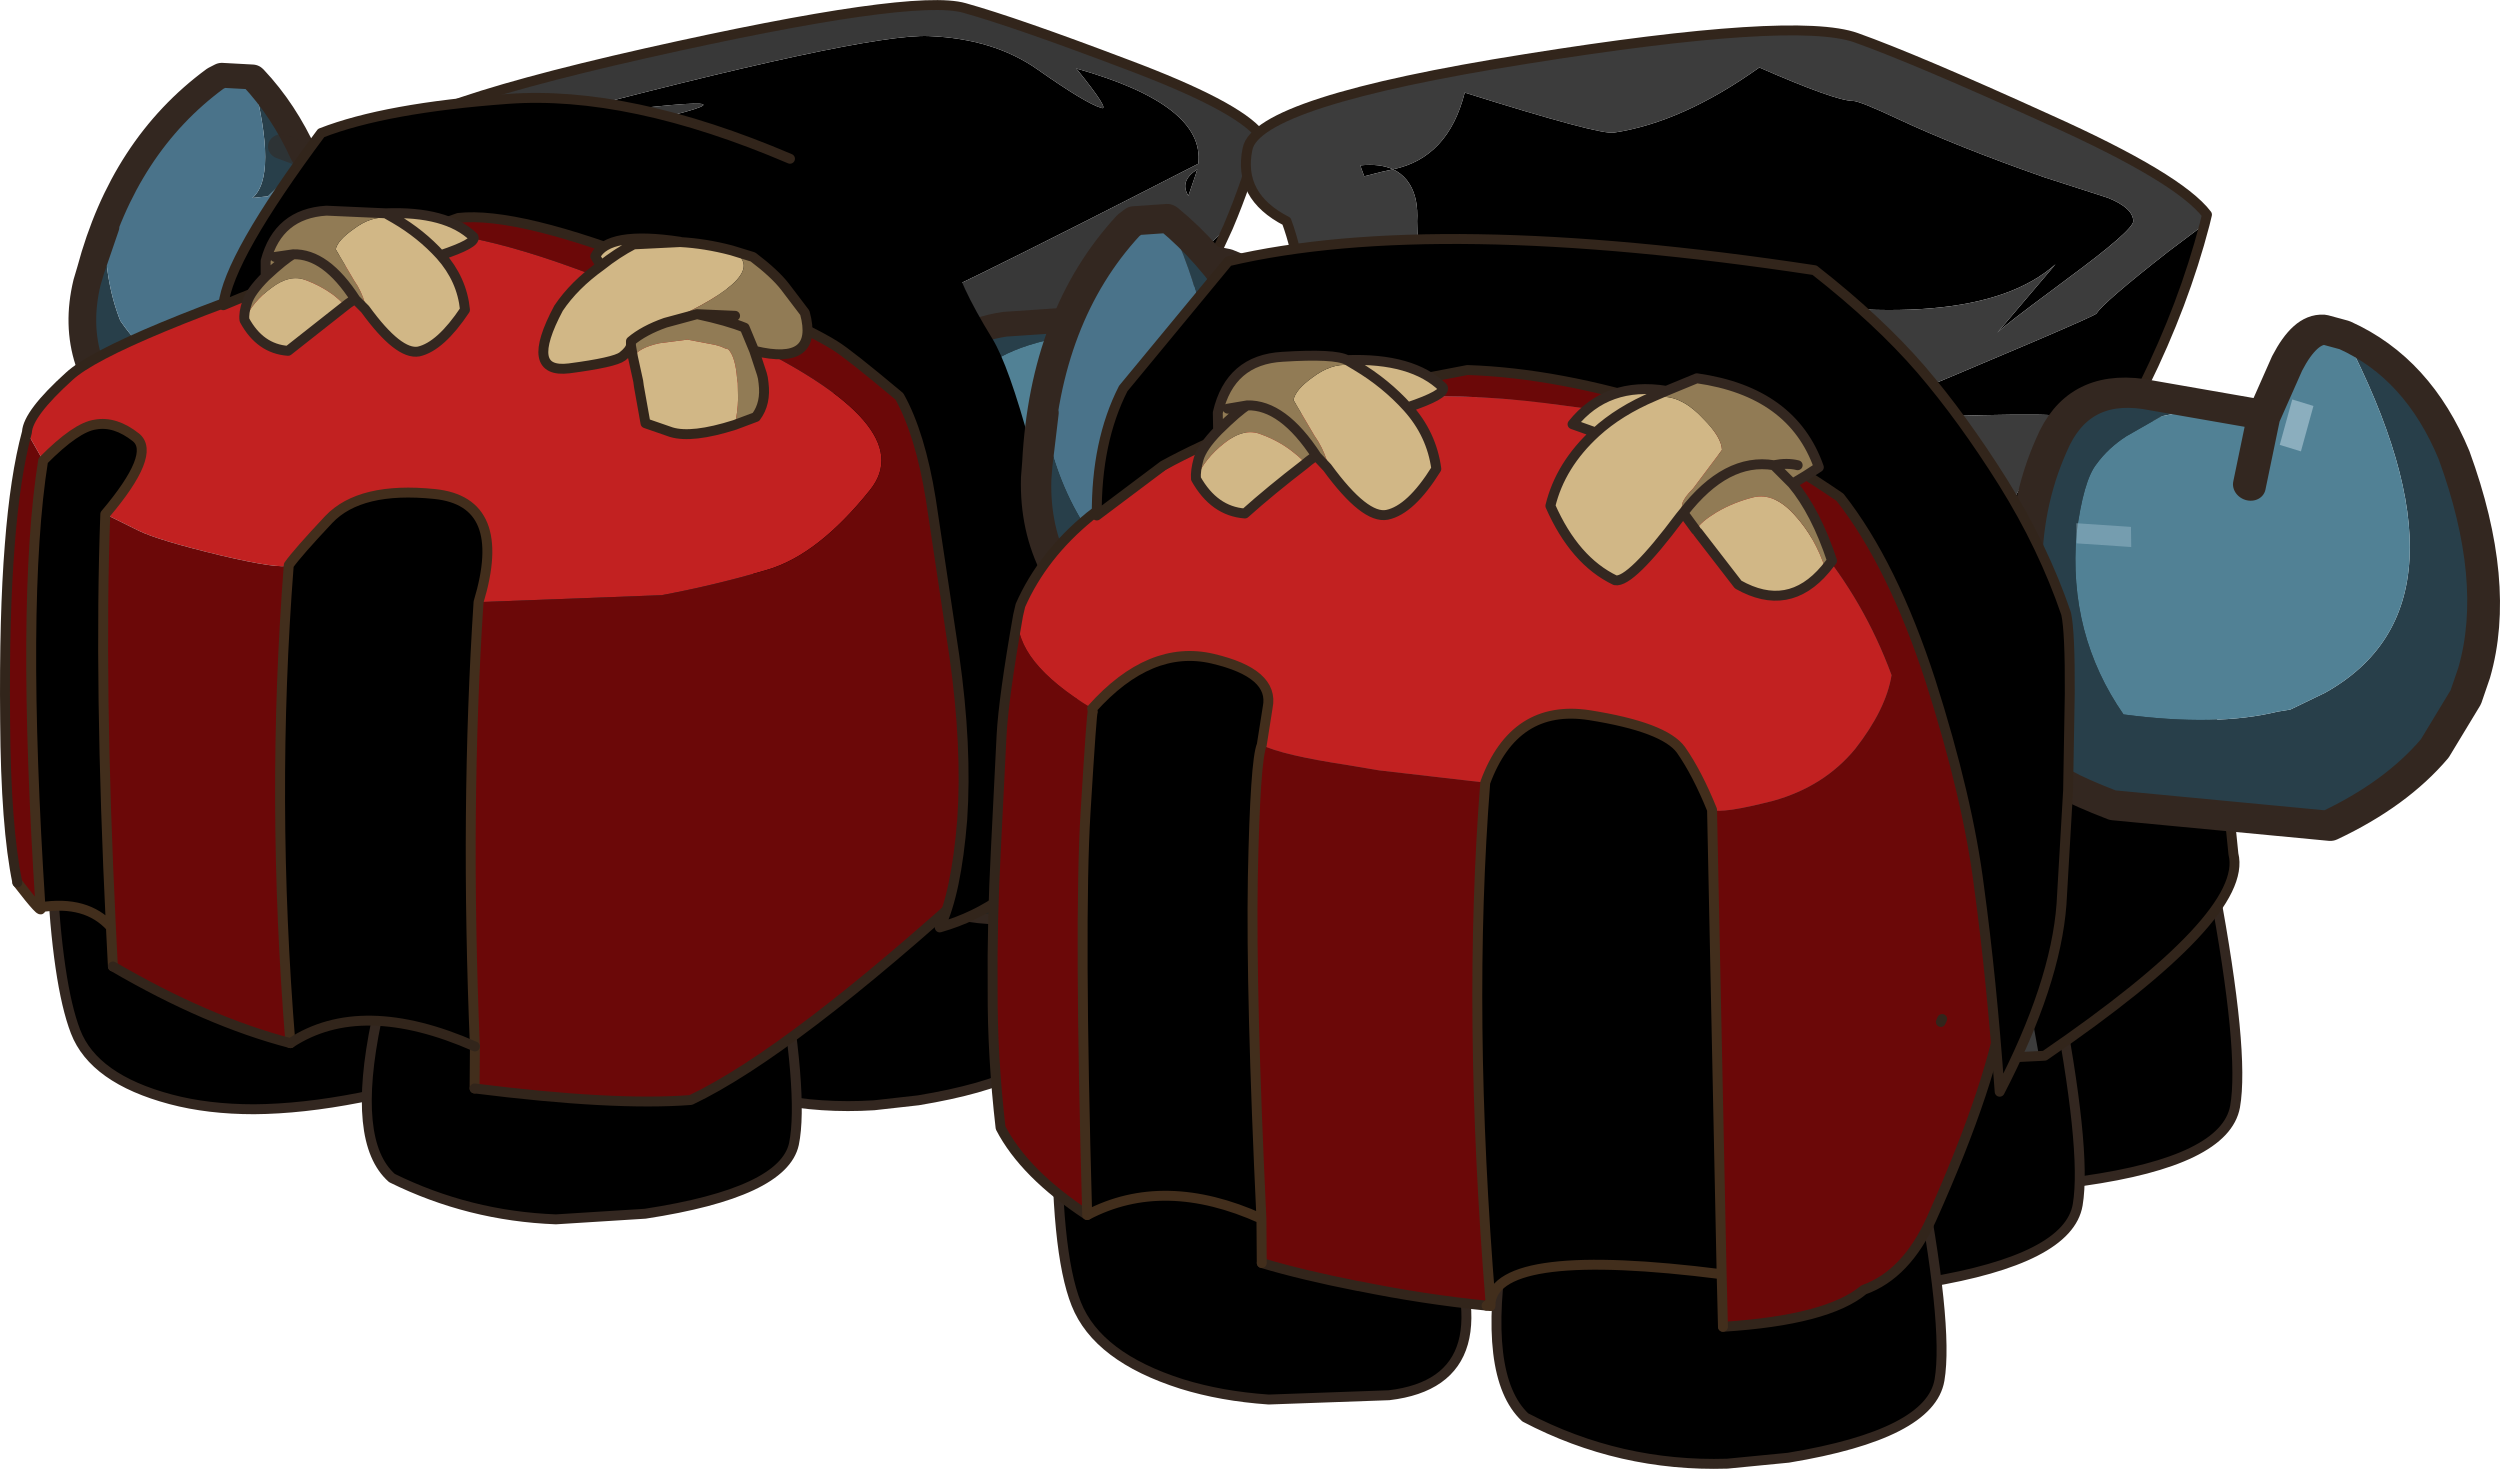 <?xml version="1.0" encoding="UTF-8"?>
<svg version="1.1" viewBox="0 0 378.09 222.14" xmlns="http://www.w3.org/2000/svg" xmlns:cc="http://creativecommons.org/ns#" xmlns:dc="http://purl.org/dc/elements/1.1/" xmlns:rdf="http://www.w3.org/1999/02/22-rdf-syntax-ns#" xmlns:xlink="http://www.w3.org/1999/xlink">
<g transform="translate(-92.077 -291.89)">
<use transform="translate(99.15,417.25)" width="332.05" height="96.8" xlink:href="#g"/>
<use transform="matrix(-2.793 0 0 2.507 179.81 300.52)" width="27.7" height="27.7" xlink:href="#a"/>
<use transform="translate(134.1,291.9)" width="151.7" height="139.9" xlink:href="#f"/>
<use transform="matrix(2.793 0 0 2.507 226.42 329.02)" width="25.3" height="26.85" xlink:href="#e"/>
<use transform="translate(92.1,295.75)" width="338.65" height="163.5" xlink:href="#d"/>
<use transform="matrix(-3.01 .387 .566 2.895 321.45 314.58)" width="27.7" height="27.7" xlink:href="#a"/>
<use transform="matrix(3.302 .222 .038 3.044 395.44 336.24)" width="22.45" height="26.45" xlink:href="#c"/>
<use transform="translate(241.45,327.3)" width="164.4" height="166" xlink:href="#b"/>
</g>
<defs>
<g id="g" transform="translate(-99.15,-417.25)">
<path d="m401.85 430.35q1.55 12.1 1.55 29.85 0 5.15-0.85 10.8-18.9 1.55-35.15-7.45-6.5-6.35-3-26.75l37.45-6.45" fill="#29251f" fill-rule="evenodd"/>
<path d="m401.85 430.35 25.05-4.3q4.65 24.95 3.2 33.2-1.5 8.2-23 11.25l-4.55 0.5q0.85-5.65 0.85-10.8 0-17.75-1.55-29.85" fill-rule="evenodd"/>
<path d="m402.55 471 4.55-0.5q21.5-3.05 23-11.25 1.45-8.25-3.2-33.2l-25.05 4.3m0.7 40.65q-18.9 1.55-35.15-7.45-6.5-6.35-3-26.75l37.45-6.45" fill="none" stroke="#332720" stroke-linecap="round" stroke-linejoin="round" stroke-width="1.5"/>
<path d="m254.85 489.1q-3.2-8-2.9-29.4l57.9 16q10.85 25-7.7 27.2l-18.2 0.65q-7.2-0.5-13.15-2.35-12.75-4.05-15.95-12.1" fill-rule="evenodd"/>
<path d="m254.85 489.1q3.2 8.05 15.95 12.1 5.95 1.85 13.15 2.35l18.2-0.65q18.55-2.2 7.7-27.2l-57.9-16q-0.3 21.4 2.9 29.4z" fill="none" stroke="#332720" stroke-linecap="round" stroke-linejoin="round" stroke-width="1.5"/>
<path d="m382 486.1q-20.7 2.9-38.35-6.35-6.6-6.2-3.2-26.65l33.2-6.45q1.55 8.9 4.95 23.7l3.4 15.75" fill="#29251f" fill-rule="evenodd"/>
<path d="m373.65 446.65 29.2-5.7q4.85 24.85 3.45 33.15-1.4 8.2-22.85 11.75l-1.45 0.25-3.4-15.75q-3.4-14.8-4.95-23.7" fill-rule="evenodd"/>
<path d="m373.65 446.65 29.2-5.7q4.85 24.85 3.45 33.15-1.4 8.2-22.85 11.75l-1.45 0.25q-20.7 2.9-38.35-6.35-6.6-6.2-3.2-26.65z" fill="none" stroke="#332720" stroke-linecap="round" stroke-linejoin="round" stroke-width="1.5"/>
<path d="m362.55 512.35-9.25 0.9q-16.25 0.5-30.55-7-6.6-6.2-3.2-26.65l62.4-12.15q4.85 24.85 3.45 33.15-1.4 8.2-22.85 11.75" fill-rule="evenodd"/>
<path d="m362.55 512.35q21.45-3.55 22.85-11.75 1.4-8.3-3.45-33.15l-62.4 12.15q-3.4 20.45 3.2 26.65 14.3 7.5 30.55 7z" fill="none" stroke="#332720" stroke-linecap="round" stroke-linejoin="round" stroke-width="1.5"/>
<path d="m99.9 423.35 56.55 11.55q7 19.7-10 23-8.7 1.7-15.95 1.75-6.95 0-12.6-1.5-11.65-3.1-14.4-10.25t-3.6-24.55" fill-rule="evenodd"/>
<path d="m99.9 423.35q0.85 17.4 3.6 24.55t14.4 10.25q5.65 1.5 12.6 1.5 7.25-0.05 15.95-1.75 17-3.3 10-23z" fill="none" stroke="#332720" stroke-linecap="round" stroke-linejoin="round" stroke-width="1.5"/>
<path d="m250.05 418q3.8 22.2 2.3 29.65-1.5 7.35-21.4 10.65l-6.7 0.75q-15.95 1-29.7-6.1-5.85-5.45-2.2-23.75l57.7-11.2" fill-rule="evenodd"/>
<path d="m250.05 418q3.8 22.2 2.3 29.65-1.5 7.35-21.4 10.65l-6.7 0.75q-15.95 1-29.7-6.1-5.85-5.45-2.2-23.75z" fill="none" stroke="#332720" stroke-linecap="round" stroke-linejoin="round" stroke-width="1.5"/>
<path d="m189.65 475.45-13.5 0.85q-13.15-0.5-24.8-6.25-6.15-5.45-2.35-23.75l60.7-11.05q4 22.2 2.45 29.65-1.6 7.35-22.5 10.55" fill-rule="evenodd"/>
<path d="m189.65 475.45-13.5 0.85q-13.15-0.5-24.8-6.25-6.15-5.45-2.35-23.75l60.7-11.05q4 22.2 2.45 29.65-1.6 7.35-22.5 10.55z" fill="none" stroke="#332720" stroke-linecap="round" stroke-linejoin="round" stroke-width="1.5"/>
</g>
<g id="a" transform="translate(-8.5,12.3)">
<path d="m23.25-6.2 2.15 2.3 0.85 0.1q-1.4-1.3 0-7.3l-0.05 0.05q-1.65 1.95-2.75 4.65l-0.2 0.2m11.75 6.75-0.8-2.6q0.1 3.1-0.8 5.65-1.85 3.05-5.65 4.7-1.65 0.75-4.25 0.7-6.95-4.2-12-10.5-4.5 5.4 0 11.75 2.7 5.25 9.15 4.25 8.8-0.75 11.95-4.3 3.7-3.8 2.6-8.9l-0.2-0.75m-10.35-7.45-1.2 0.5 1.2-0.5" fill="#283f4a" fill-rule="evenodd"/>
<path d="m23.25-6.2-0.25 0.05-10.15 3.45-1.35 1.2q5.05 6.3 12 10.5 2.6 0.05 4.25-0.7 3.8-1.65 5.65-4.7 0.9-2.55 0.8-5.65l0.8 2.6q-1.8-7.5-6.75-11.55l-0.35-0.2-1.65 0.1q-1.4 6 0 7.3l-0.85-0.1-2.15-2.3" fill="#4a738a" fill-rule="evenodd"/>
<path d="m11.5-1.5 1.35-1.2 10.15-3.45 0.25-0.05m3-4.9 1.65-0.1 0.35 0.2q4.95 4.05 6.75 11.55l-0.8-2.6m-22.7 0.55q-4.5 5.4 0 11.75 2.7 5.25 9.15 4.25 8.8-0.75 11.95-4.3 3.7-3.8 2.6-8.9l-0.2-0.75m-11.55-6.95q1.1-2.7 2.75-4.65l0.05-0.05m-2.8 4.7-0.2 0.2" fill="none" stroke="#332720" stroke-linecap="round" stroke-linejoin="round" stroke-width="1.5"/>
<path d="m23-6.15 0.45-0.25 1.2-0.5" fill="none" stroke="#332720" stroke-linecap="round" stroke-linejoin="round" stroke-opacity=".498" stroke-width="1.5"/>
</g>
<g id="f" transform="translate(-134.1,-291.9)">
<path d="m176.2 317.35q0-1.2 0.25-1.9-5.75-0.7 14.95-5.55 20.65-4.9-19.15 0.45 50.55-13.45 60.35-13 9.8 0.4 16.4 5.05 7.25 5.1 9.6 5.8 1.55 0.6-3.75-5.95 19.5 5.5 18.45 14.4-43.1 22.1-44.35 21.75-6.35-2.45-13.3-4.5l-14.25-3.2q-4.4-1.05-11.2-2.1-5.85-0.85-7.85-1.5-3.25-1-4.65-3.05-1.5-2.25-1.5-6.7m31.95 107.25-0.6-4.85q-1.7-14.7-1.7-30.8 0-21.35 0.2-23.95 0.65-7.35 4.25-10.2 2.8-2.15 13.6-5.25 16.45-4.75 28.35-9.25 4.55-1.7 13.2-3.95 3.75-0.95 5.8-3.55 2-2.5 6.55-6.55l-3.5 7.6q3.3 8.3 6.6 23.4l4.05 34.4q1.9 7.55-33.2 26 0 1.2-7.6 1.85-24.35 1.9-36 5.1m63.65-103.1q-1.4-2.25 1.35-4l-0.25 0.8-1.1 3.2m-4.7 10.1q-0.1-0.85 1.1-1.75l-1.1 1.75m-7.8 61q6.85-3.25 13.1-14.6l-0.05-0.25-5.05-22.05 5.05 22.05 0.05 0.25q-6.25 11.35-13.1 14.6" fill-rule="evenodd"/>
<path d="m176.2 317.35q0 4.45 1.5 6.7 1.4 2.05 4.65 3.05 2 0.65 7.85 1.5 6.8 1.05 11.2 2.1l14.25 3.2q6.95 2.05 13.3 4.5 1.25 0.35 44.35-21.75 1.05-8.9-18.45-14.4 5.3 6.55 3.75 5.95-2.35-0.7-9.6-5.8-6.6-4.65-16.4-5.05-9.8-0.45-60.35 13 39.8-5.35 19.15-0.45-20.7 4.85-14.95 5.55-0.25 0.7-0.25 1.9m31.95 107.25-2.45 0.7-0.35 0.15-18.8-9.5q-10.3-5.4-20.55-13.9-10.35-8.55-31.15-30.15 16-12.05 25.4-24.85 9.45-12.95-0.3-19.85-9.85-6.95-10.3-12.5-0.45-5.6 40.05-14.75 40.45-9.1 48.25-6.85 7.7 2.15 24.45 8.5 16.7 6.25 20.2 10.6-1.8 7-4.8 14.05-4.55 4.05-6.55 6.55-2.05 2.6-5.8 3.55-8.65 2.25-13.2 3.95-11.9 4.5-28.35 9.25-10.8 3.1-13.6 5.25-3.6 2.85-4.25 10.2-0.2 2.6-0.2 23.95 0 16.1 1.7 30.8l0.6 4.85m58.95-93 1.1-1.75q-1.2 0.9-1.1 1.75m4.7-10.1 1.1-3.2 0.25-0.8q-2.75 1.75-1.35 4" fill="#383838" fill-rule="evenodd"/>
<path d="m277.8 326.25q3-7.05 4.8-14.05-3.5-4.35-20.2-10.6-16.75-6.35-24.45-8.5-7.8-2.25-48.25 6.85-40.5 9.15-40.05 14.75 0.45 5.55 10.3 12.5 9.75 6.9 0.3 19.85-9.4 12.8-25.4 24.85 20.8 21.6 31.15 30.15 10.25 8.5 20.55 13.9l18.8 9.5 0.35-0.15 2.45-0.7m69.65-98.35-3.5 7.6q3.3 8.3 6.6 23.4l4.05 34.4q1.9 7.55-33.2 26 0 1.2-7.6 1.85-24.35 1.9-36 5.1" fill="none" stroke="#32251b" stroke-linecap="round" stroke-linejoin="round" stroke-width="1.5"/>
<path d="m267.3 355.7 5.05 22.05 0.05 0.25q-6.25 11.35-13.1 14.6" fill="none" stroke="#422e1c" stroke-linecap="round" stroke-linejoin="round" stroke-width="1.5"/>
<path d="m277.15 419.25q-1.3 6.8-19.55 10.55-18.2 3.7-33.55-3.55-5.45-4.85-2.2-21.85l53-12.4q3.65 20.35 2.3 27.25" fill="#29251f" fill-rule="evenodd"/>
<path d="m277.15 419.25q-1.3 6.8-19.55 10.55-18.2 3.7-33.55-3.55-5.45-4.85-2.2-21.85l53-12.4q3.65 20.35 2.3 27.25z" fill="none" stroke="#332720" stroke-linecap="round" stroke-linejoin="round" stroke-width="1.5"/>
</g>
<g id="e" transform="translate(-10.75,11)">
<path d="m25.35-5.75h-3.9l-0.1 0.05q-4.6 0.7-5.95 2.75l-0.15 0.45q-0.55 1.5-0.75 2.9-0.6 4.8 2.6 8.9-1.25 0.15 1.65 0.25 4.25 0.3 7.05-0.65l0.6-0.15 1.6-0.95q7.35-4.95 1.1-17.85 3.35 1.4 4.95 5.6 2.05 6.15 0.8 10.75l-0.4 1.25-1.45 2.65q-1.8 2.4-4.9 4.2-7.55 1.65-11.4-0.5l-3.05-1.75q-1.15-2.15-1.6-4.35l-0.15-0.45q-1.5-6.75 2.8-12.7 0.9-0.65 2.35-0.9l4.65-0.35 3.35 0.75-0.05 0.05 0.35 0.05" fill="#283f4a" fill-rule="evenodd"/>
<path d="m14.5 0.4q0.2-1.4 0.75-2.9l0.15-0.45q1.35-2.05 5.95-2.75l0.1-0.05h3.9l1.1-2.7q0.85-1.8 1.75-1.8l0.9 0.2q6.25 12.9-1.1 17.85l-1.6 0.95-0.6 0.15q-2.8 0.95-7.05 0.65-2.9-0.1-1.65-0.25-3.2-4.1-2.6-8.9l4.7 0.3-4.7-0.3m10.15-2.65 0.7-3.5-0.7 3.5m1.9-2 0.6-2.3-0.6 2.3" fill="#518195" fill-rule="evenodd"/>
<path d="m11.9 7.35q-1.5-6.75 2.8-12.7 0.9-0.65 2.35-0.9l4.65-0.35 3.35 0.75 0.3 0.1 1.1-2.7q0.85-1.8 1.75-1.8l0.9 0.2q3.35 1.4 4.95 5.6 2.05 6.15 0.8 10.75l-0.4 1.25-1.45 2.65q-1.8 2.4-4.9 4.2-7.55 1.65-11.4-0.5l-3.05-1.75q-1.15-2.15-1.6-4.35m12.95-13.6 0.35 0.05-0.7 3.5" fill="none" stroke="#332720" stroke-linecap="round" stroke-linejoin="round" stroke-width="1.5"/>
<path d="m27.15-6.55-0.6 2.3" fill="none" stroke="#9abac9" stroke-miterlimit="3" stroke-opacity=".792"/>
<path d="m14.5 0.4 4.7 0.3" fill="none" stroke="#9abac9" stroke-miterlimit="3" stroke-opacity=".502"/>
</g>
<g id="d" transform="translate(-92.1,-295.75)">
<path d="m156.2 329.35 3.4-0.75q1.65-0.35 1.45-1.1 0.2 0.75-1.45 1.1l-3.4 0.75q-15.75-2.75 2.5-1.95l2.35 0.1q14.95 2.3 42.8 15.6 27.65 13.15 19.8 22.9-7.85 9.8-15.5 12.05-7.75 2.3-16 3.85l-27.7 1.05q4.6-15.2-6.65-16.35t-16 3.85q-4.7 5-6.05 6.9-1.15 0.7-10.45-1.5-9.3-2.25-12.25-3.7l-5.05-2.5q7.7-9.1 4.65-11.6-3.15-2.5-6.15-1.95-2.9 0.4-7.9 5.45l-2.45-4.3q0.15-2.8 6.4-8.45 6.15-5.7 44.45-18.45 3.55-0.95 9.2-1m21.85-2.9 1.6-0.05h1.05l-2.65 0.05" fill="#c22121" fill-rule="evenodd"/>
<path d="m96.15 357.25 2.45 4.3q-3.4 21.25-0.4 67.55 0.55 1.5-3.5-3.75-1.75-8.35-1.85-24.5-0.15-15.95 0.7-26.5 0.8-10.45 2.6-17.1m11.85 12.4 5.05 2.5q2.95 1.45 12.25 3.7 9.3 2.2 10.45 1.5-2.75 35.4 0.25 72.3-12.65-3.3-26.85-11.6l-0.3-5.95q-1.8-36.95-0.85-62.45m56.45 13.3 27.7-1.05q8.25-1.55 16-3.85 7.65-2.25 15.5-12.05 7.85-9.75-19.8-22.9-27.85-13.3-42.8-15.6-0.3-1-3.55-2.7 14.65-3 19.95 1.6l0.6 0.05 2.65-0.05 9.9 0.75 1.4 0.2 0.95 0.15 9.8 2.2q9.5 1.9 20.25 11.55l16.05 14.55q5.2 4.9 3.9 6.55 2.85 46.2-2.1 62.15-29.15 26.55-44.3 33.75-11.65 0.9-32.7-1.75l0.05-6.35q-1.5-35.9 0.55-67.2" fill="#6b0808" fill-rule="evenodd"/>
<path d="m98.6 361.55q5-5.05 7.9-5.45 3-0.55 6.15 1.95 3.05 2.5-4.65 11.6-0.95 25.5 0.85 62.45-3.7-4.1-10.65-3-3-46.3 0.4-67.55m37.15 15.8q1.35-1.9 6.05-6.9 4.75-5 16-3.85t6.65 16.35q-2.05 31.3-0.55 67.2-17.2-7.55-27.9-0.5-3-36.9-0.25-72.3" fill-rule="evenodd"/>
<path d="m98.6 361.55q5-5.05 7.9-5.45 3-0.55 6.15 1.95 3.05 2.5-4.65 11.6m27.75 7.7q1.35-1.9 6.05-6.9 4.75-5 16-3.85t6.65 16.35q-2.05 31.3-0.55 67.2m-0.05 6.35 0.05-6.35m-54.75-12.1-0.3-5.95q-3.7-4.1-10.65-3 0.55 1.5-3.5-3.75m14.15 6.75q-1.8-36.95-0.85-62.45m-9.8 59.45q-3-46.3 0.4-67.55m37.15 15.8q-2.75 35.4 0.25 72.3" fill="none" stroke="#422e1c" stroke-linecap="round" stroke-linejoin="round" stroke-width="1.5"/>
<path d="m161.05 327.5q0.2 0.75-1.45 1.1l-3.4 0.75q-5.65 0.05-9.2 1-38.3 12.75-44.45 18.45-6.25 5.65-6.4 8.45m64.9-29.75q-0.3-1-3.55-2.7 14.65-3 19.95 1.6l0.6 0.05 1.6-0.05h1.05l9.9 0.75 1.4 0.2 0.95 0.15 9.8 2.2q9.5 1.9 20.25 11.55l16.05 14.55q5.2 4.9 3.9 6.55 2.85 46.2-2.1 62.15-29.15 26.55-44.3 33.75-11.65 0.9-32.7-1.75m0.05-6.35q-17.2-7.55-27.9-0.5-12.65-3.3-26.85-11.6m-14.45-12.7q-1.75-8.35-1.85-24.5-0.15-15.95 0.7-26.5 0.8-10.45 2.6-17.1" fill="none" stroke="#32251b" stroke-linecap="round" stroke-linejoin="round" stroke-width="1.5"/>
<path d="m250.95 419.85q-5.95 9.2-16.75 12.3 2.5-5.2 3.4-16.3 0.75-11.1-1.2-24.8l-3.55-23.65q-1.6-9.9-4.75-15.55-7.7-6.45-9.75-7.7-6.05-3.8-27-12.05-21.05-8.25-29.95-7.25-26.45 9.3-35.55 13.2 0.75-7.2 14.8-26.05 9.75-3.8 28.2-5.15 18.35-1.35 42.7 9.05 24.3 10.4 24.75 14.5 0.5 4 5.85 12.7 4.95 8.1 13.15 48.4l0.55 2.95-0.4-2.05 0.15 0.8 0.35 3.1-0.15-0.1q-0.45 16.5-4.85 23.65" fill-rule="evenodd"/>
<path d="m250.95 419.85q-5.95 9.2-16.75 12.3 2.5-5.2 3.4-16.3 0.75-11.1-1.2-24.8l-3.55-23.65q-1.6-9.9-4.75-15.55-7.7-6.45-9.75-7.7-6.05-3.8-27-12.05-21.05-8.25-29.95-7.25-26.45 9.3-35.55 13.2 0.75-7.2 14.8-26.05 9.75-3.8 28.2-5.15 18.35-1.35 42.7 9.05m44.25 80.3q-0.45 16.5-4.85 23.65 3-5.1 12.95-8.1" fill="none" stroke="#32251b" stroke-linecap="round" stroke-linejoin="round" stroke-width="1.5"/>
<path d="m150.4 324.15q9.2-0.35 13.3 3.6 0.4 0.95-5 2.75 3.25 3.65 3.7 8.25-3.7 5.55-7 6.3-3.05 0.55-8.1-6.4 0.2 0.15 0-0.8-0.55-1.95-1.65-3.5l-2.8-4.75q0.25-1.35 2.75-3.1 2.6-1.95 5.05-1.65l1.15 0.1-1.4-0.8m-6.25 14.1-8.5 6.7q-4.25-0.3-6.6-4.65 1.25-2.8 4.05-4.85 2.8-2.15 5.2-1.2 2.3 0.85 4.2 2.25 1.7 1.35 1.65 1.75m14.55-7.75q-2.95-3.25-6.9-5.55 3.95 2.3 6.9 5.55" fill="#d1b786" fill-rule="evenodd"/>
<path d="m147.3 338.65-1.45-1.45q-0.4 0-1.7 1.05 0.05-0.4-1.65-1.75-1.9-1.4-4.2-2.25-2.4-0.95-5.2 1.2-2.8 2.05-4.05 4.85-0.15-1.05 0.4-2.7 0.5-1.6 2.8-3.9v-2.35q1.9-7.15 9.2-7.6l8.95 0.4 1.4 0.8-1.15-0.1q-2.45-0.3-5.05 1.65-2.5 1.75-2.75 3.1l2.8 4.75q1.1 1.55 1.65 3.5 0.2 0.95 0 0.8m-15.05-4.95q2.85-2.65 4.15-3.35l-2.75 0.4 2.75-0.4q4.95-0.15 9.45 6.85-4.5-7-9.45-6.85-1.3 0.7-4.15 3.35" fill="#917b55" fill-rule="evenodd"/>
<path d="m150.4 324.15q9.2-0.35 13.3 3.6 0.4 0.95-5 2.75 3.25 3.65 3.7 8.25-3.7 5.55-7 6.3-3.05 0.55-8.1-6.4l-1.45-1.45q-0.4 0-1.7 1.05l-8.5 6.7q-4.25-0.3-6.6-4.65-0.15-1.05 0.4-2.7 0.5-1.6 2.8-3.9v-2.35q1.9-7.15 9.2-7.6l8.95 0.4 1.4 0.8q3.95 2.3 6.9 5.55m-25.05 0.25 2.75-0.4q4.95-0.15 9.45 6.85m-9.45-6.85q-1.3 0.7-4.15 3.35" fill="none" stroke="#332720" stroke-linecap="round" stroke-linejoin="round" stroke-width="1.5"/>
<path d="m194.95 328.5-7.05 0.35q-2.5 1.3-4.95 3.25 2.45-1.95 4.95-3.25l7.05-0.35q3.75 0.2 7.75 1.25 6.55 3.55-10 10.95-3.25 1.15-5.2 2.8v0.65q-0.15 0.75-1.3 1.65-1.2 0.9-8.05 1.8-6.9 0.85-1.6-9.1 2.35-3.5 6.4-6.4l-0.85-1.45q1.9-3.85 12.8-2.2l0.05 0.05m8.25 27.65q-6.45 2.05-9.6 1.1l-3.9-1.35-1-5.6-0.1-0.75-0.8-3.65q0.95-1.45 4-2.1l4.25-0.55 4.2 0.8 0.85 0.25 0.8 0.35v-0.05l0.15 0.05 0.2 0.1q1.05 1.15 1.3 4.4l0.1 0.7 0.05 2.3q-0.05 2.1-0.5 4" fill="#d1b786" fill-rule="evenodd"/>
<path d="m187.5 344.15v-0.65q1.95-1.65 5.2-2.8 16.55-7.4 10-10.95l3.25 1q3.3 2.5 4.85 4.5l3 3.95q2.2 8.1-7.6 5.75h-0.05l1.15 3.5 0.15 0.6 0.1 0.75q0.4 3.1-1.15 5.15l-3.2 1.2q0.45-1.9 0.5-4l-0.05-2.3-0.1-0.7q-0.25-3.25-1.3-4.4l-0.2-0.1-0.15-0.05v0.05l-0.8-0.35-0.85-0.25-4.2-0.8-4.25 0.55q-3.05 0.65-4 2.1l-0.3-1.75m10-4.75-4.8 1.3 4.8-1.3 5.75 0.25-5.75-0.25q4.65 1 7.2 2.05l1.45 3.5-1.45-3.5q-2.55-1.05-7.2-2.05" fill="#917b55" fill-rule="evenodd"/>
<path d="m182.95 332.1q2.45-1.95 4.95-3.25l7.05-0.35-0.05-0.05q-10.9-1.65-12.8 2.2l0.85 1.45q-4.05 2.9-6.4 6.4-5.3 9.95 1.6 9.1 6.85-0.9 8.05-1.8 1.15-0.9 1.3-1.65v-0.65q1.95-1.65 5.2-2.8l4.8-1.3q4.65 1 7.2 2.05l1.45 3.5 1.15 3.5 0.15 0.6 0.1 0.75q0.4 3.1-1.15 5.15l-3.2 1.2q-6.45 2.05-9.6 1.1l-3.9-1.35-1-5.6-0.1-0.75-0.8-3.65-0.3-1.75m15.2-14.4q-4-1.05-7.75-1.25m7.75 1.25 3.25 1q3.3 2.5 4.85 4.5l3 3.95q2.2 8.1-7.6 5.75h-0.05m-2.9-5.3-5.75-0.25" fill="none" stroke="#32251b" stroke-linecap="round" stroke-linejoin="round" stroke-width="1.5"/>
<path d="m372.3 307.15q1 0 6.75 2.7 8.95 4.2 22.2 8.85l9.6 3.1q3.85 1.55 3.85 3.55 0 1.35-9.9 8.65l-2 1.5q-7.7 5.7-8.65 6.7l8.8-10.35q-12.5 11.15-49.85 4.35l-14.45-2.65-32.2-6.05-0.05-2.15q0.2-3.4-1.1-5.55l-0.45-0.65q-0.9-1.1-2.1-1.65l-1.8 0.4-2.55 0.65-0.45-1.2-0.05-0.2-0.05-0.25q2.9-0.3 4.9 0.6 8.35-1.75 10.85-11.6 20.35 6.4 22.55 6.05 10.35-1.55 22-9.85 11.55 5.05 14.15 5.05m28.15 144.45-2.25-12.5q-2.4-10.2-6.2-20.75-2.3-6.3-2.3-11.8 0-21.1 4.15-32.95 2.45-7.05 10.5-18.5 0.85-1.15-32.85 0.3 37.3-15.55 37.65-16.1 1.05-1.7 10.9-9.4l5.45-4.1q-3.15 12.1-9.15 24.25 5.15 13.15 8.25 24.05 1.1 3.95 0.05 20.65l-0.6 3.3h-0.1l0.3 1-0.3-1h0.1l0.6-3.3-0.1 1.25-0.05 1 0.2-2.25 0.35-0.1q3.55 12.55 4.8 26.4 2.35 9.35-28.55 30.5l-0.85 0.05m23.85-52.55 0.15-1.2 0.05-0.85-0.05 0.85-0.15 1.2-0.25-1 0.2 1h0.05" fill-rule="evenodd"/>
<path d="m372.3 307.15q-2.6 0-14.15-5.05-11.65 8.3-22 9.85-2.2 0.35-22.55-6.05-2.5 9.85-10.85 11.6-2-0.9-4.9-0.6l0.05 0.25 0.05 0.2 0.45 1.2 2.55-0.65 1.8-0.4q1.2 0.55 2.1 1.65l0.45 0.65q1.3 2.15 1.1 5.55l0.05 2.15 32.2 6.05 14.45 2.65q37.35 6.8 49.85-4.35l-8.8 10.35q0.95-1 8.65-6.7l2-1.5q9.9-7.3 9.9-8.65 0-2-3.85-3.55l-9.6-3.1q-13.25-4.65-22.2-8.85-5.75-2.7-6.75-2.7m28.15 144.45q-55.9 3.4-91.85-35.05-28.3-3.3-41.7-22.85 3.9-21.95 14.85-36.75 10.95-15 4.9-31.6-7.4-3.8-5.9-10.95 1.45-7.15 42.15-13.6 40.65-6.5 49.9-3.2 9.1 3.25 29 12.3 19.85 8.9 24.05 14.45l-0.35 1.45-5.45 4.1q-9.85 7.7-10.9 9.4-0.35 0.55-37.65 16.1 33.7-1.45 32.85-0.3-8.05 11.45-10.5 18.5-4.15 11.85-4.15 32.95 0 5.5 2.3 11.8 3.8 10.55 6.2 20.75l2.25 12.5m24.3-57.95 0.3 1-0.35 0.1 0.05-1.1m-0.45 5.4h-0.05l-0.2-1 0.25 1" fill="#3c3c3c" fill-rule="evenodd"/>
<path d="m425.5 325.8 0.35-1.45q-4.2-5.55-24.05-14.45-19.9-9.05-29-12.3-9.25-3.3-49.9 3.2-40.7 6.45-42.15 13.6-1.5 7.15 5.9 10.95 6.05 16.6-4.9 31.6-10.95 14.8-14.85 36.75 13.4 19.55 41.7 22.85 35.95 38.45 91.85 35.05m25.05-125.8q-3.15 12.1-9.15 24.25 5.15 13.15 8.25 24.05 1.1 3.95 0.05 20.65l0.1-1.1 0.3 1q3.55 12.55 4.8 26.4 2.35 9.35-28.55 30.5l-0.85 0.05m24.25-56.85-0.2 2.25-0.05 0.85-0.15 1.2-0.25-1 0.2 1-0.3-1h0.1l0.6-3.3-0.1 1.25 0.15-1.25 0.05-1.1m-0.25 3.35 0.05-1" fill="none" stroke="#32251b" stroke-linecap="round" stroke-linejoin="round" stroke-width="1.5"/>
</g>
<g id="c" transform="translate(-14.95,11)">
<path d="m26.7-5.75-3.15-0.1-1.55 0.45-1.6 1.1q-0.85 0.65-1.4 1.5-0.6 0.85-0.95 3.5-0.45 5.05 2.05 8.85 4.25 0.3 7.05-0.65l0.6-0.15 1.6-0.95q7.35-4.95 1.1-17.85 3.35 1.4 4.95 5.6 2.05 6.15 0.8 10.75l-0.4 1.25-1.45 2.65q-1.8 2.4-4.9 4.2l-9.9-0.3q-3-1.05-2.65-1.45l-0.95-4.9q-0.25-1.4-0.25-4.85t1.25-6.5q1.2-3.1 4.25-2.85l5.15 0.6v0.05l0.35 0.05" fill="#283f4a" fill-rule="evenodd"/>
<path d="m18.05 0.7q0.35-2.65 0.95-3.5 0.55-0.85 1.4-1.5l1.6-1.1 1.55-0.45 3.15 0.1 1.1-2.7q0.85-1.8 1.75-1.8l0.9 0.2q6.25 12.9-1.1 17.85l-1.6 0.95-0.6 0.15q-2.8 0.95-7.05 0.65-2.5-3.8-2.05-8.85h2.5-2.5m7.95-2.95 0.7-3.5-0.7 3.5m1.9-2 0.6-2.3-0.6 2.3" fill="#518195" fill-rule="evenodd"/>
<path d="m15.7 2.9q0-3.45 1.25-6.5 1.2-3.1 4.25-2.85l5.15 0.6h0.05l0.3 0.1 1.1-2.7q0.85-1.8 1.75-1.8l0.9 0.2q3.35 1.4 4.95 5.6 2.05 6.15 0.8 10.75l-0.4 1.25-1.45 2.65q-1.8 2.4-4.9 4.2l-9.9-0.3q-3-1.05-2.65-1.45l-0.95-4.9m10.4-13.55 0.35 0.05-0.7 3.5" fill="none" stroke="#332720" stroke-linecap="round" stroke-linejoin="round" stroke-width="1.5"/>
<path d="m28.5-6.55-0.6 2.3" fill="none" stroke="#9abac9" stroke-miterlimit="3" stroke-opacity=".792"/>
<path d="m18.05 0.7h2.5" fill="none" stroke="#9abac9" stroke-miterlimit="3" stroke-opacity=".502"/>
</g>
<g id="b" transform="translate(-241.45,-327.3)">
<path d="m278 356.45q10.5-6 20.8-9.45 10.5-3.4 25.75-4.7l7.65-0.25q10.45 0.25 18.4 3.95 10.4 4.95 18.65 11.55 8.1 6.7 13.85 15.8 5.8 9.25 8.15 15.35 2.2 5.95 2.65 11.4l1.45 42.55q-1.8 12.7-11.15 33.55-3.8 8.45-10.25 10.75-5.5 4.6-21.3 5.6l-0.2-7.95-1.45-70.25q1.45 0.65 9.25-1.35 7.7-2.15 12.4-7.85 4.65-5.95 5.5-11.15-8.2-22.3-30.05-35.95-7-4.55-15.95-4.35l-6.35-0.85q-26.1-3.25-47.8 3.6m38.9 132.9q-9.5-0.95-19.3-2.95h-0.1q-8.6-1.7-14.6-3.5l-0.05-6.7q-1.6-33.75-1.3-51.6 0.35-17.75 1.35-20.05 3.1 1.55 13 3.05l4.75 0.8 16.05 1.85q-2.75 35 0.8 78.6l-0.6 0.5m-60.4-13.7q-9.5-6.25-13.1-13.2-1.25-10.85-1.2-20.9-0.1-10 0.5-21.4l0.85-17.05q0.3-5.65 2.5-18.15-0.6 6.95 11.2 14.1l0.1 0.5q-0.15-0.4-1.1 15.2-1 16.55 0.25 60.9m129.3-29.65-0.2 0.45 0.2-0.45" fill="#6b0808" fill-rule="evenodd"/>
<path d="m246.05 384.95 0.35-1.5q3.35-7.6 10.5-13.45 8.05-6.4 21.1-13.55 21.7-6.85 47.8-3.6l6.35 0.85q8.95-0.2 15.95 4.35 21.85 13.65 30.05 35.95-0.85 5.2-5.5 11.15-4.7 5.7-12.4 7.85-7.8 2-9.25 1.35-2.25-5.55-4.7-9.05-2.5-3.45-13.85-5.25-11.35-1.75-15.75 10.2l-16.05-1.85-4.75-0.8q-9.9-1.5-13-3.05l0.9-5.7q1.05-5.15-8.35-7.35-9.45-2.2-18.2 7.55-11.8-7.15-11.2-14.1" fill="#c22121" fill-rule="evenodd"/>
<path d="m352.45 484.6q-33.85-4.3-34.95 4.25-3.55-43.6-0.8-78.6 4.4-11.95 15.75-10.2 11.35 1.8 13.85 5.25 2.45 3.5 4.7 9.05l1.45 70.25m-69.6-8.4q-14.75-6.65-26.35-0.55-1.25-44.35-0.25-60.9 0.95-15.6 1.1-15.2l-0.1-0.5q8.75-9.75 18.2-7.55 9.4 2.2 8.35 7.35l-0.9 5.7q-1 2.3-1.35 20.05-0.3 17.85 1.3 51.6" fill-rule="evenodd"/>
<path d="m317.5 488.85v0.55l-0.6-0.05 0.6-0.5" fill="#215c5a" fill-rule="evenodd"/>
<path d="m278 356.45q10.5-6 20.8-9.45 10.5-3.4 25.75-4.7l7.65-0.25q10.45 0.25 18.4 3.95 10.4 4.95 18.65 11.55 8.1 6.7 13.85 15.8 5.8 9.25 8.15 15.35 2.2 5.95 2.65 11.4l1.45 42.55q-1.8 12.7-11.15 33.55-3.8 8.45-10.25 10.75-5.5 4.6-21.3 5.6m-35.15-3.15-0.6-0.05q-9.5-0.95-19.3-2.95m-0.1 0q-8.6-1.7-14.6-3.5m-26.4-7.25q-9.5-6.25-13.1-13.2-1.25-10.85-1.2-20.9-0.1-10 0.5-21.4l0.85-17.05q0.3-5.65 2.5-18.15l0.35-1.5q3.35-7.6 10.5-13.45 8.05-6.4 21.1-13.55m107.6 90 0.2-0.45" fill="none" stroke="#32251b" stroke-linecap="round" stroke-linejoin="round" stroke-width="1.5"/>
<path d="m352.65 492.55-0.2-7.95q-33.85-4.3-34.95 4.25v0.55m-34.6-6.5-0.05-6.7q-14.75-6.65-26.35-0.55m94.5-61.3 1.45 70.25m-1.45-70.25q-2.25-5.55-4.7-9.05-2.5-3.45-13.85-5.25-11.35-1.75-15.75 10.2-2.75 35 0.8 78.6l-0.6 0.5m-34-84.8 0.9-5.7q1.05-5.15-8.35-7.35-9.45-2.2-18.2 7.55l0.1 0.5q-0.15-0.4-1.1 15.2-1 16.55 0.25 60.9m26.4-71.1q-1 2.3-1.35 20.05-0.3 17.85 1.3 51.6" fill="none" stroke="#422e1c" stroke-linecap="round" stroke-linejoin="round" stroke-width="1.5"/>
<path d="m366.5 332.75q-57.4-8.7-88.65-1.35l-15.9 19.25q-4.1 8.05-4 19.2l10.05-7.55q5.4-2.95 12.2-5.7 11.15-4.55 33.8-8.75 13.75 0.45 30.2 5.65 11.4 3.5 26.15 13.6 7.95 10.1 13.7 27.8 5.65 17.7 7.35 31.25 1.85 13.55 3.1 30.85 8.45-16.3 9.35-28.35l1-17.25 0.25-14.6q0.05-9.4-0.55-12.1-3.45-10.1-9.5-19.8-6.15-9.8-12.45-17.15-6.4-7.4-16.1-15" fill-rule="evenodd"/>
<path d="m366.5 332.75q9.7 7.6 16.1 15 6.3 7.35 12.45 17.15 6.05 9.7 9.5 19.8 0.6 2.7 0.55 12.1l-0.25 14.6-1 17.25q-0.9 12.05-9.35 28.35-1.25-17.3-3.1-30.85-1.7-13.55-7.35-31.25-5.75-17.7-13.7-27.8-14.75-10.1-26.15-13.6-16.45-5.2-30.2-5.65-22.65 4.2-33.8 8.75-6.8 2.75-12.2 5.7l-10.05 7.55q-0.1-11.15 4-19.2l15.9-19.25q31.25-7.35 88.65 1.35z" fill="none" stroke="#32251b" stroke-linecap="round" stroke-linejoin="round" stroke-width="1.5"/>
<path d="m344.1 351q-9-1.45-14.2 5.05l3.5 1.25q-5.35 4.9-6.85 11.1 3.65 8.3 9.8 11.25 2.3 0.45 9.85-9.65l0.3-1.95q0.25-0.9 1.65-2.3l4.35-5.8q-0.05-1.95-2.85-4.75-2.95-3.2-5.95-3.3l-1.45-0.1 1.85-0.8m4.45 21.05 0.3 0.35 6.1 7.9q7.6 4.3 13.2-2.35-1.55-4.75-4.6-8.1-3.1-3.5-6.3-2.75-3 0.75-5.55 2.25-2.4 1.45-3.15 2.7m-15.15-14.75q3.55-3.25 8.85-5.5-5.3 2.25-8.85 5.5" fill="#d1b786" fill-rule="evenodd"/>
<path d="m346.2 370 0.45-0.55 1.9 2.6q0.75-1.25 3.15-2.7 2.55-1.5 5.55-2.25 3.2-0.75 6.3 2.75 3.05 3.35 4.6 8.1l1-1.25q-2.45-7.4-6-11.65 2-1.15 4-2.5-4-11.4-18.45-13.45l-4.6 1.9-1.85 0.8 1.45 0.1q3 0.1 5.95 3.3 2.8 2.8 2.85 4.75l-4.35 5.8q-1.4 1.4-1.65 2.3l-0.3 1.95m16.95-4.95-2.8-2.8q-7.2-1.2-13.7 7.2 6.5-8.4 13.7-7.2l2.8 2.8m-2.8-2.8q2-0.4 3.6 0-1.6-0.4-3.6 0" fill="#917b55" fill-rule="evenodd"/>
<path d="m344.1 351q-9-1.45-14.2 5.05l3.5 1.25q-5.35 4.9-6.85 11.1 3.65 8.3 9.8 11.25 2.3 0.45 9.85-9.65l0.45-0.55 1.9 2.6m0.3 0.35 6.1 7.9q7.6 4.3 13.2-2.35l1-1.25q-2.45-7.4-6-11.65 2-1.15 4-2.5-4-11.4-18.45-13.45l-4.6 1.9-1.85 0.8q-5.3 2.25-8.85 5.5m13.25 12.15q6.5-8.4 13.7-7.2l2.8 2.8m0.8-2.8q-1.6-0.4-3.6 0" fill="none" stroke="#332720" stroke-linecap="round" stroke-linejoin="round" stroke-width="1.5"/>
<path d="m295.8 346.35q9.9-0.35 14.5 4.15 0.45 1.05-5.35 3 3.65 4.05 4.35 9.3-3.85 6.2-7.45 6.95-3.35 0.65-9.05-7.15 0.25 0.15 0-0.9-0.7-2.2-1.95-3.95l-3.15-5.35q0.25-1.55 2.9-3.45 2.8-2.1 5.45-1.85l1.25 0.15-1.5-0.9m-6.4 15.75q-5.2 4-9.05 7.45-4.65-0.35-7.4-5.25 1.35-3.1 4.3-5.4 3-2.4 5.6-1.3 2.6 0.95 4.65 2.55 1.95 1.5 1.9 1.95m15.55-8.6q-3.3-3.65-7.65-6.25 4.35 2.6 7.65 6.25" fill="#d1b786" fill-rule="evenodd"/>
<path d="m292.8 362.6-1.6-1.7q-0.4 0-1.8 1.2 0.05-0.45-1.9-1.95-2.05-1.6-4.65-2.55-2.6-1.1-5.6 1.3-2.95 2.3-4.3 5.4-0.1-1.2 0.4-3 0.55-1.85 2.95-4.3l-0.05-2.7q1.85-8 9.8-8.45 7.9-0.5 9.75 0.5l1.5 0.9-1.25-0.15q-2.65-0.25-5.45 1.85-2.65 1.9-2.9 3.45l3.15 5.35q1.25 1.75 1.95 3.95 0.25 1.05 0 0.9m-16.5-5.6q3.05-3 4.4-3.8l-2.95 0.5 2.95-0.5q5.4-0.15 10.5 7.7-5.1-7.85-10.5-7.7-1.35 0.8-4.4 3.8" fill="#917b55" fill-rule="evenodd"/>
<path d="m295.8 346.35q9.9-0.35 14.5 4.15 0.45 1.05-5.35 3 3.65 4.05 4.35 9.3-3.85 6.2-7.45 6.95-3.35 0.65-9.05-7.15l-1.6-1.7q-0.4 0-1.8 1.2-5.2 4-9.05 7.45-4.65-0.35-7.4-5.25-0.1-1.2 0.4-3 0.55-1.85 2.95-4.3l-0.05-2.7q1.85-8 9.8-8.45 7.9-0.5 9.75 0.5l1.5 0.9q4.35 2.6 7.65 6.25m-27.2 0.2 2.95-0.5q5.4-0.15 10.5 7.7m-10.5-7.7q-1.35 0.8-4.4 3.8" fill="none" stroke="#332720" stroke-linecap="round" stroke-linejoin="round" stroke-width="1.5"/>
</g>
</defs>
</svg>
